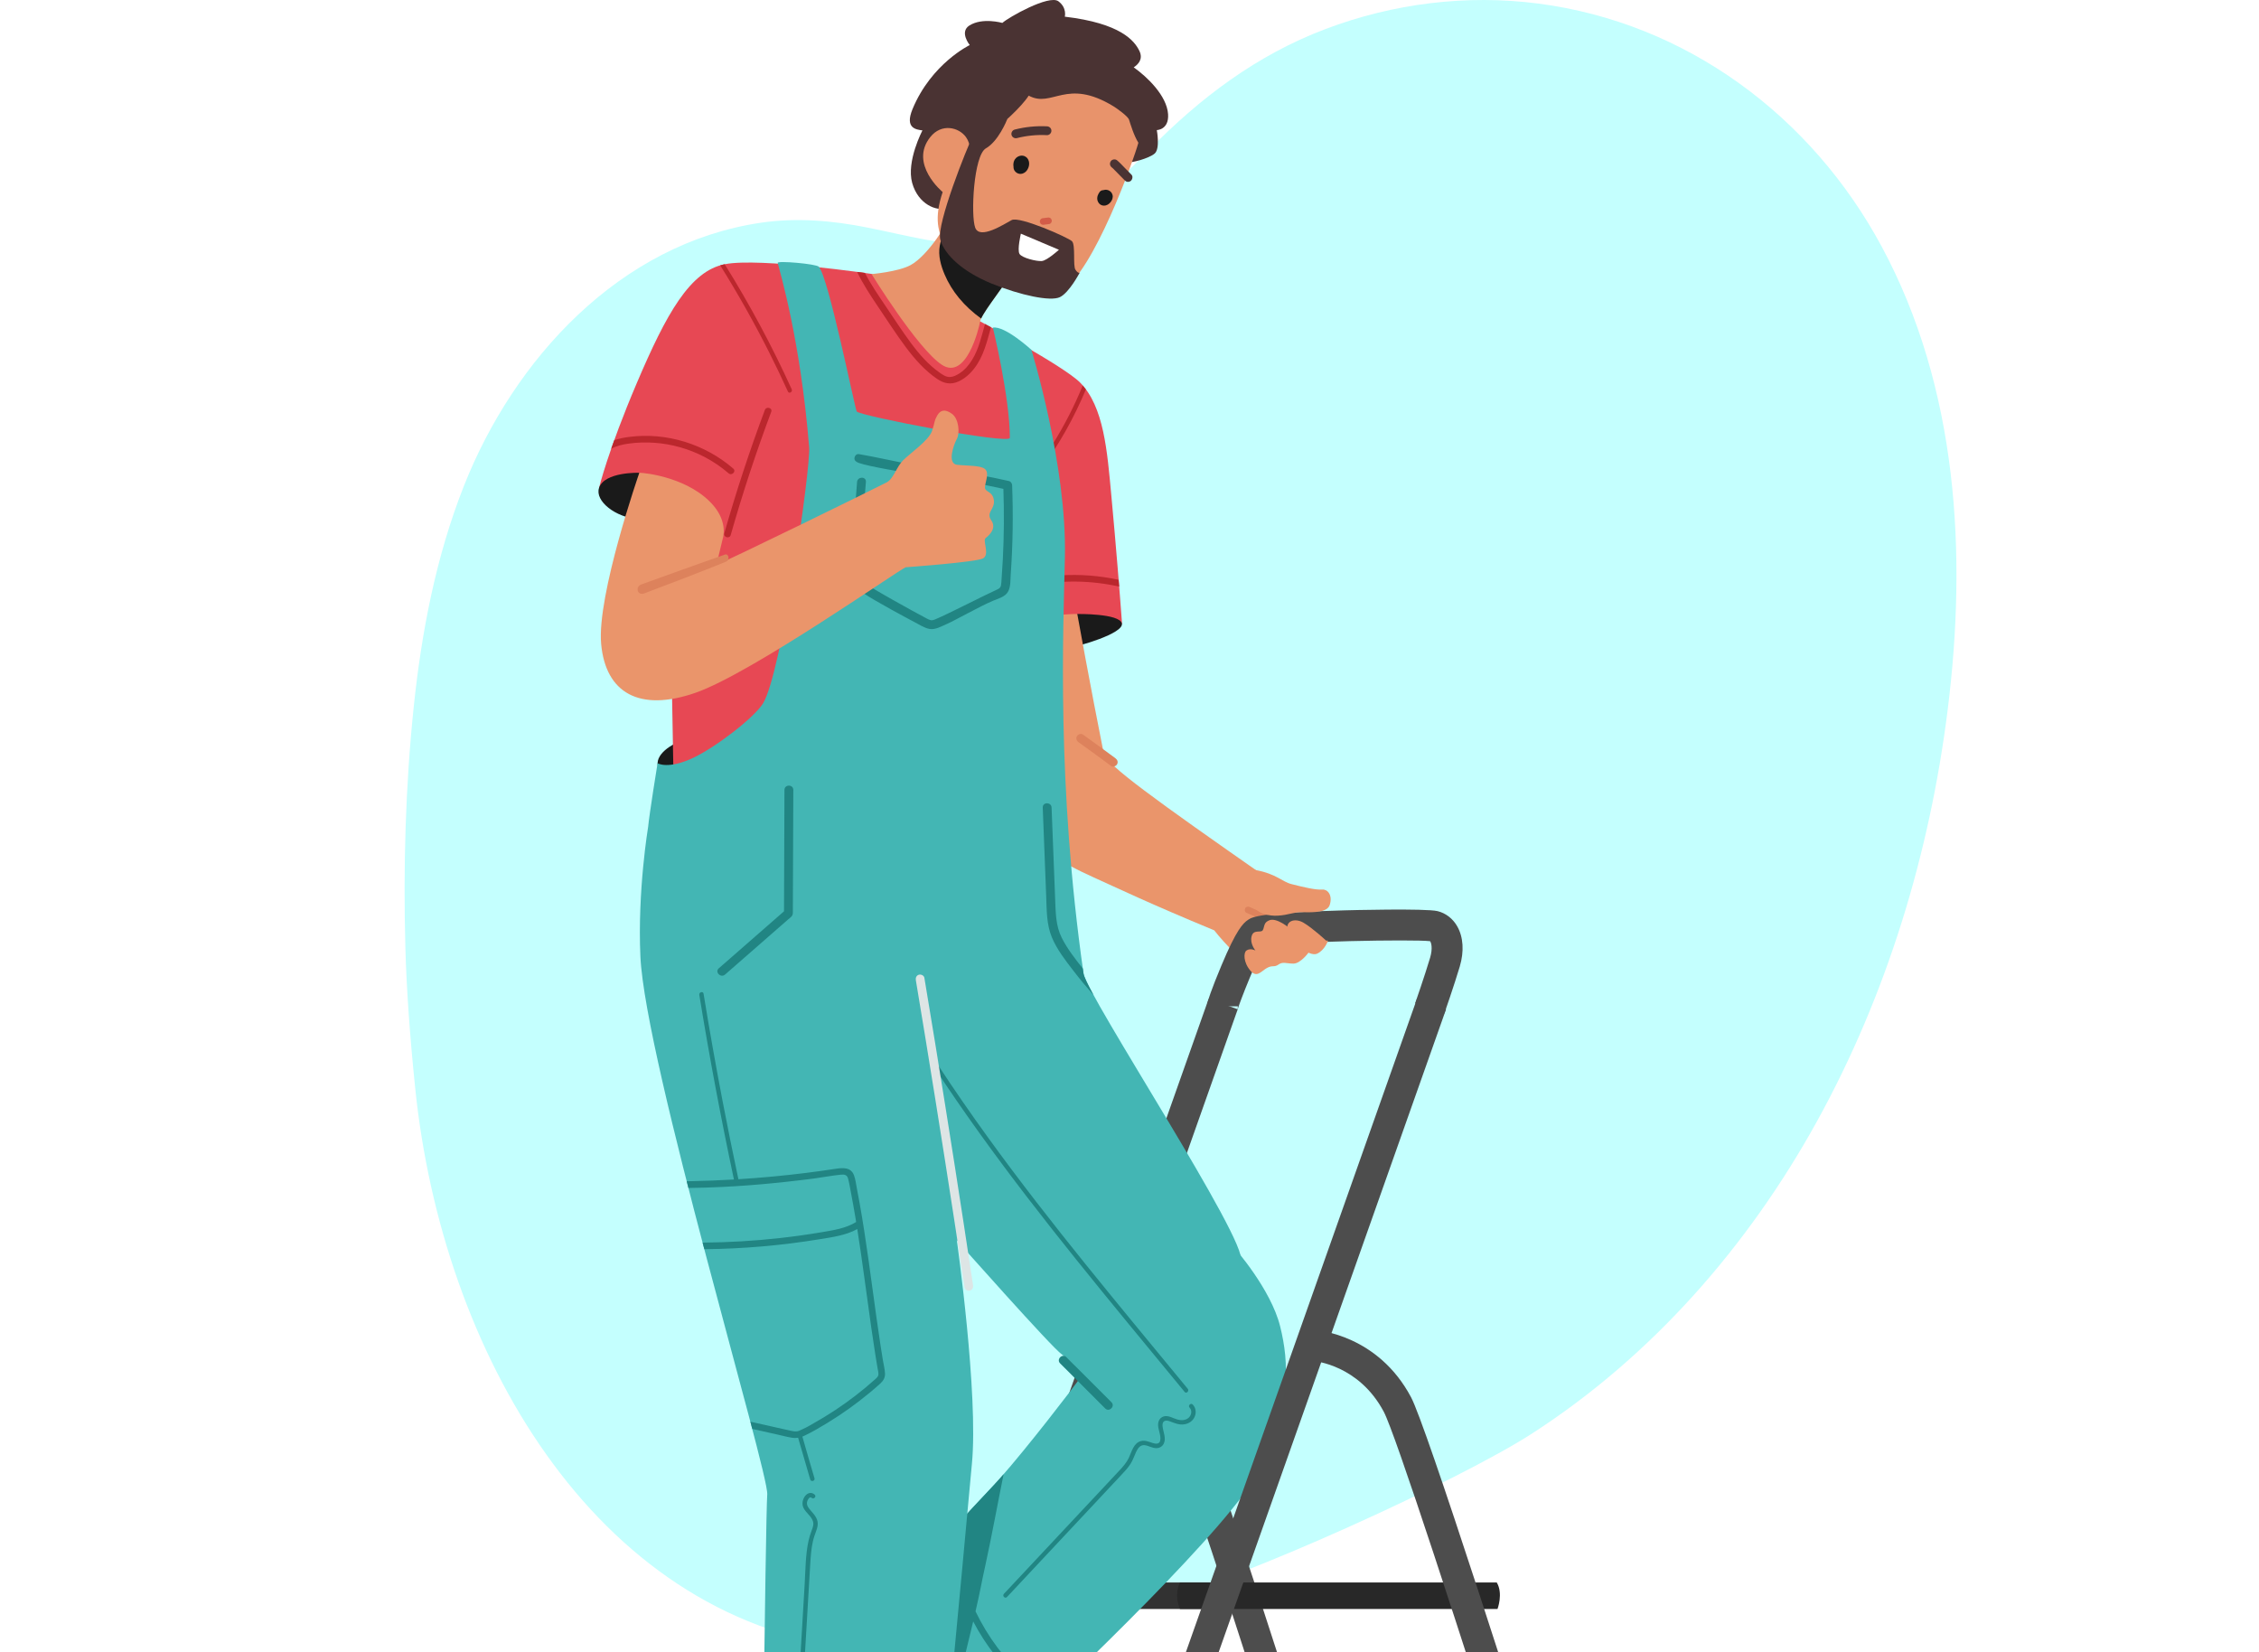 <svg width="268" height="196" viewBox="0 0 268 196" fill="none" xmlns="http://www.w3.org/2000/svg">
<rect x="0" y="0" width="268" height="196" fill="#333333" stroke="none"/>
<g clip-path="url(#clip0_203_4)">
<rect width="268" height="196" fill="white"/>
<path d="M215.563 133.007C223.843 118.008 228.916 101.275 231.054 84.293C233.395 65.704 232.269 46.031 223.242 29.256C214.9 13.755 200.076 2.712 182.503 0.423C173.984 -0.686 165.278 0.408 157.248 3.445C149.089 6.532 142.38 11.602 136.313 17.785C130.82 23.383 125.026 28.906 116.726 29.087C112.062 29.188 107.503 27.911 102.968 27.004C98.75 26.161 94.527 25.791 90.255 26.421C73.545 28.886 60.975 42.57 55.011 57.704C51.724 66.047 50.013 74.939 49.084 83.836C48.093 93.326 47.837 102.91 48.093 112.446C48.224 117.31 48.634 122.999 49.26 129.101C52.448 160.178 70.324 191.692 100.89 195.478C102.61 195.691 108.298 196.247 109.991 195.875L136.912 189.969C146.929 187.562 173.115 175.631 181.766 170.04C196.005 160.841 207.387 147.82 215.563 133.007Z" fill="#C4FFFE"/>
<path d="M180.76 300.975C167.127 257.017 140.627 172.544 137.928 167.463C134.985 161.922 129.771 161.459 129.549 161.442L129.797 157.783C130.098 157.802 137.236 158.344 141.165 165.742C144.699 172.395 182.648 294.685 184.262 299.889L180.76 300.975Z" fill="#4D4D4D"/>
<path d="M143.384 118.495L79.243 299.821L82.7 301.044L146.841 119.718L143.384 118.495Z" fill="#4D4D4D"/>
<path d="M113.473 187.717C113.473 187.717 112.714 189.065 113.473 190.86H143.706C143.706 190.86 144.404 189.025 143.618 187.717H113.473Z" fill="#323232"/>
<path d="M139.986 187.717C139.986 187.717 139.228 189.065 139.986 190.86H177.659C177.659 190.86 178.357 189.025 177.571 187.717H139.986Z" fill="#282828"/>
<path d="M80.709 87.903C80.709 87.903 78.07 88.928 78.01 90.535C77.952 92.145 80.496 91.721 81.238 91.454C81.982 91.189 80.709 87.903 80.709 87.903Z" fill="#1A1A1A"/>
<path d="M71.069 57.876C71.069 57.876 72.097 53.54 75.573 45.381C79.052 37.223 81.86 32.139 86.006 31.337C90.153 30.535 103.443 32.497 103.443 32.497L116.279 38.12C116.279 38.12 126.212 43.431 128.141 45.381C130.973 48.245 131.355 53.53 131.842 58.757C132.39 64.638 132.86 70.501 133.108 73.889C133.187 74.956 124.999 76.749 125.133 77.15C125.268 77.551 122.524 104.505 123.194 106.511C123.862 108.517 80.123 104.637 80.123 104.637L79.455 67.05L78.386 60.228L71.069 57.876Z" fill="#E74854"/>
<path d="M132.776 69.585C132.755 69.318 132.732 69.049 132.711 68.776C130.45 68.286 128.124 68.103 125.805 68.251C124.68 68.323 123.56 68.474 122.454 68.695C121.958 68.792 122.169 69.55 122.663 69.453C125.998 68.785 129.465 68.841 132.776 69.585Z" fill="#BB272D"/>
<path d="M90.739 48.637C88.938 53.442 87.335 58.319 85.932 63.254C85.793 63.741 86.551 63.95 86.69 63.463C88.093 58.528 89.698 53.651 91.498 48.846C91.674 48.373 90.913 48.166 90.739 48.637Z" fill="#BB272D"/>
<path d="M86.439 56.144C86.819 56.473 87.378 55.921 86.995 55.587C83.647 52.684 79.073 51.255 74.667 51.824C74.055 51.902 73.443 52.018 72.868 52.225C72.74 52.58 72.62 52.92 72.506 53.243C73.144 52.879 73.89 52.716 74.614 52.617C75.625 52.475 76.657 52.454 77.677 52.526C79.718 52.672 81.736 53.247 83.552 54.189C84.586 54.727 85.557 55.381 86.439 56.144Z" fill="#BB272D"/>
<path d="M116.856 38.431C116.455 39.878 116.128 41.369 115.342 42.661C114.955 43.299 114.456 43.886 113.825 44.291C113.496 44.502 113.116 44.702 112.717 44.72C112.25 44.741 111.847 44.463 111.483 44.208C110.136 43.264 109.036 41.998 108.065 40.683C107.012 39.259 106.049 37.768 105.059 36.3C104.199 35.024 103.32 33.744 102.61 32.376C102.353 32.341 102.04 32.297 101.683 32.251C102.376 33.682 103.248 35.015 104.138 36.337C105.228 37.953 106.286 39.602 107.452 41.168C108.515 42.592 109.702 43.941 111.179 44.948C111.97 45.486 112.779 45.662 113.677 45.265C114.449 44.924 115.089 44.345 115.599 43.681C116.689 42.26 117.097 40.516 117.568 38.816C117.287 38.665 117.051 38.535 116.856 38.431Z" fill="#BB272D"/>
<path d="M85.442 31.476C87.562 34.871 89.528 38.364 91.323 41.942C92.07 43.429 92.787 44.931 93.476 46.446C93.615 46.752 94.067 46.485 93.928 46.181C91.602 41.068 88.944 36.11 85.976 31.342C85.797 31.379 85.619 31.425 85.442 31.476Z" fill="#BB272D"/>
<path d="M128.453 45.731C127.47 48.132 126.287 50.446 124.91 52.647C124.325 53.581 123.704 54.493 123.054 55.381C122.855 55.652 123.309 55.914 123.507 55.645C125.647 52.719 127.43 49.541 128.826 46.197C128.708 46.037 128.583 45.882 128.453 45.731Z" fill="#BB272D"/>
<path d="M127.803 72.832C127.803 72.832 132.812 72.755 133.093 73.952C133.374 75.146 127.701 76.749 127.04 76.774C126.379 76.797 127.803 72.832 127.803 72.832Z" fill="#1A1A1A"/>
<path d="M153.078 107.715C151.837 107.063 151.276 104.804 150.237 104.078C137.176 94.953 131.207 90.691 130.94 89.353C129.368 81.489 127.805 72.829 127.805 72.829C127.805 72.829 117.831 72.709 116.507 78.509C115.419 83.277 118.914 92.421 120.124 96.382C121.133 99.684 125.945 102.367 129.779 104.09C132.348 105.245 136.293 107.147 144.052 110.356C145.228 111.882 147.997 114.649 147.997 114.649L153.078 107.715Z" fill="#EA956B"/>
<path d="M150.214 108.38C149.873 108.26 149.534 108.132 149.201 107.998C149.122 107.965 149.043 107.933 148.964 107.9C148.945 107.893 148.929 107.886 148.911 107.879C148.908 107.877 148.897 107.873 148.876 107.866C148.839 107.849 148.804 107.835 148.767 107.819C148.598 107.747 148.431 107.671 148.264 107.594C148.078 107.508 147.832 107.534 147.726 107.736C147.635 107.91 147.668 108.181 147.867 108.274C148.567 108.596 149.279 108.886 150.005 109.141C150.2 109.208 150.444 109.065 150.488 108.867C150.539 108.645 150.423 108.455 150.214 108.38Z" fill="#DD825C"/>
<path d="M132.335 89.949C131.062 88.998 129.777 88.061 128.483 87.138C128.253 86.973 127.901 87.096 127.766 87.326C127.613 87.588 127.722 87.878 127.954 88.042C129.248 88.965 130.533 89.902 131.806 90.853C132.033 91.022 132.39 90.89 132.523 90.665C132.68 90.396 132.562 90.118 132.335 89.949Z" fill="#DD825C"/>
<path d="M118.7 198.028C118.7 198.028 113.236 202.731 112.853 203.491C112.473 204.254 117.556 211.879 118.572 212.642C119.588 213.405 120.478 213.533 121.369 214.041C122.259 214.549 122.385 215.947 122.512 216.71C122.64 217.473 110.184 217.218 108.533 217.09C106.882 216.963 99.51 202.856 98.366 201.077C97.223 199.299 104.848 195.231 106.372 193.96C107.898 192.689 111.327 189.385 111.327 189.385L118.7 198.028Z" fill="#EA956B"/>
<path d="M121.369 214.041C120.479 213.533 119.591 213.405 118.573 212.642C117.557 211.879 112.474 204.254 112.854 203.491C112.956 203.285 113.431 202.793 114.067 202.183C113.923 201.812 113.007 199.558 111.787 198.726C110.456 197.817 108.336 198.06 108.035 198.12C107.81 198.165 106.88 195.358 106.418 193.923C106.405 193.935 106.388 193.948 106.372 193.962C104.846 195.233 97.221 199.301 98.367 201.08C99.51 202.858 106.882 216.965 108.533 217.093C110.185 217.22 122.64 217.473 122.513 216.712C122.385 215.947 122.26 214.549 121.369 214.041Z" fill="#6C4E4E"/>
<path d="M133.953 19.195C134.052 19.387 136.323 18.8 136.988 18.211C137.656 17.625 137.239 15.431 137.239 15.431C137.239 15.431 138.7 15.405 138.577 13.543C138.431 11.354 136.1 9.118 134.5 7.989C134.994 7.664 135.655 7.043 135.175 6.043C134.595 4.835 132.953 2.76 126.325 1.978C126.325 1.978 126.606 0.93 125.567 0.153C124.465 -0.67 119.621 2.068 118.916 2.718C118.916 2.718 116.543 2.041 114.999 3.029C113.791 3.801 115.048 5.345 115.048 5.345C115.048 5.345 110.509 7.518 108.262 12.933C107.304 15.243 108.714 15.368 109.436 15.468C109.436 15.468 107.504 19.13 108.218 21.701C108.935 24.273 111.168 25.087 112.2 24.681C113.234 24.28 133.953 19.195 133.953 19.195Z" fill="#4A3333"/>
<path d="M112.416 25.996C112.703 26.026 110.183 30.282 108.021 31.451C106.553 32.244 103.399 32.511 103.399 32.511C103.399 32.511 108.854 41.376 111.734 43.269C114.614 45.163 116.129 39.025 116.279 38.116C116.43 37.207 119.007 34.099 119.916 32.508C120.825 30.922 112.416 25.996 112.416 25.996Z" fill="#E8936B"/>
<path d="M112.732 26.184C112.191 27.121 111.679 28.088 111.489 29.16C111.285 30.314 111.614 31.495 112.064 32.555C112.49 33.559 113.077 34.514 113.775 35.354C114.538 36.275 115.426 37.086 116.4 37.784C116.934 36.606 119.1 33.949 119.918 32.515C120.721 31.105 114.244 27.096 112.732 26.184Z" fill="#1A1A1A"/>
<path d="M135.053 16.934C134.509 18.958 129.743 32.205 126.005 34.459C124.07 35.625 120.163 34.319 118.442 33.443C113.139 30.739 109.836 28.71 111.835 22.782C111.835 22.782 107.807 19.452 110.37 16.252C111.696 14.594 113.753 15.085 114.602 16.266C115.158 17.04 115.202 18.279 115.202 18.279C115.202 18.279 116.223 16.778 117.786 15.572C118.878 14.731 121.114 12.771 122.044 11.345C124.845 12.864 126.482 9.174 132.111 12.616C132.477 12.841 133.808 13.782 133.943 14.193C134.112 14.712 134.509 16.066 135.053 16.934Z" fill="#E8936B"/>
<path d="M121.842 18.726C121.747 18.622 121.629 18.555 121.499 18.503C121.453 18.485 121.406 18.48 121.358 18.471C121.309 18.462 121.263 18.455 121.214 18.457C120.966 18.466 120.743 18.557 120.558 18.721C120.502 18.77 120.458 18.833 120.414 18.889C120.393 18.916 120.374 18.946 120.358 18.977C120.326 19.044 120.291 19.113 120.27 19.185C120.247 19.259 120.238 19.338 120.226 19.417C120.21 19.533 120.224 19.651 120.238 19.767C120.238 19.77 120.238 19.772 120.24 19.772C120.238 19.793 120.235 19.814 120.238 19.835C120.245 19.939 120.254 19.999 120.289 20.092C120.305 20.136 120.319 20.178 120.344 20.217C120.421 20.335 120.502 20.421 120.62 20.5C120.736 20.577 120.861 20.607 120.996 20.628C121.045 20.635 121.086 20.63 121.135 20.623C121.188 20.619 121.237 20.614 121.288 20.598C121.439 20.549 121.546 20.489 121.669 20.387C121.747 20.319 121.815 20.231 121.873 20.145C121.931 20.057 121.975 19.957 122.014 19.86C122.037 19.805 122.051 19.744 122.063 19.684C122.081 19.582 122.1 19.484 122.093 19.382C122.086 19.283 122.079 19.181 122.047 19.086C121.995 18.949 121.944 18.837 121.842 18.726Z" fill="#1A1A1A"/>
<path d="M131.796 22.771C131.754 22.727 131.701 22.687 131.652 22.65C131.599 22.611 131.534 22.587 131.476 22.562C131.455 22.553 131.432 22.543 131.409 22.539C131.344 22.525 131.276 22.511 131.209 22.506C131.142 22.504 131.07 22.513 131.005 22.525C130.968 22.532 130.931 22.544 130.896 22.557C130.85 22.555 130.803 22.557 130.759 22.569C130.622 22.608 130.513 22.685 130.435 22.803C130.349 22.935 130.268 23.072 130.219 23.223C130.21 23.251 130.203 23.279 130.198 23.306C130.187 23.371 130.17 23.439 130.17 23.503C130.168 23.571 130.177 23.64 130.187 23.708C130.191 23.735 130.196 23.761 130.205 23.787C130.249 23.926 130.3 24.025 130.395 24.137C130.437 24.185 130.493 24.225 130.544 24.264C130.597 24.304 130.664 24.327 130.725 24.352C130.764 24.369 130.806 24.373 130.847 24.38C130.894 24.387 130.936 24.396 130.982 24.394C131.047 24.389 131.116 24.387 131.179 24.369C131.244 24.35 131.307 24.325 131.367 24.297C131.45 24.259 131.529 24.197 131.599 24.141C131.671 24.083 131.726 24.009 131.784 23.937C131.819 23.893 131.849 23.849 131.875 23.8C131.919 23.717 131.963 23.626 131.981 23.534C131.995 23.469 132.012 23.399 132.012 23.332C132.012 23.265 132.007 23.191 131.988 23.123C131.951 22.986 131.889 22.87 131.796 22.771Z" fill="#1A1A1A"/>
<path d="M124.595 25.86L124.504 25.818C124.437 25.797 124.368 25.795 124.298 25.811C124.087 25.836 123.876 25.864 123.665 25.89C123.612 25.901 123.565 25.922 123.526 25.957C123.482 25.982 123.447 26.02 123.421 26.066C123.37 26.147 123.347 26.268 123.373 26.363C123.401 26.46 123.456 26.555 123.549 26.606L123.639 26.648C123.707 26.669 123.776 26.671 123.846 26.655C124.057 26.629 124.268 26.602 124.479 26.576C124.532 26.564 124.579 26.544 124.618 26.509C124.662 26.483 124.697 26.446 124.722 26.4C124.773 26.319 124.797 26.198 124.771 26.103C124.743 26.006 124.685 25.91 124.595 25.86Z" fill="#D35C48"/>
<path d="M131.893 19.855C131.928 19.886 131.965 19.916 132 19.946C132.016 19.962 132.035 19.976 132.051 19.992C132.093 20.032 132.086 20.025 132.03 19.971C132.065 19.99 132.102 20.041 132.13 20.069C132.162 20.101 132.195 20.134 132.227 20.169C132.357 20.301 132.485 20.433 132.615 20.563C132.881 20.834 133.148 21.108 133.417 21.379C133.514 21.479 133.619 21.553 133.762 21.569C133.892 21.583 134.055 21.544 134.154 21.456C134.349 21.282 134.435 20.927 134.231 20.718C133.955 20.438 133.679 20.157 133.403 19.876C133.113 19.582 132.833 19.271 132.515 19.009C132.301 18.835 131.935 18.895 131.782 19.123C131.615 19.368 131.666 19.67 131.893 19.855Z" fill="#4A3333"/>
<path d="M120.638 16.384C121.804 16.087 122.996 15.969 124.2 16.032C124.483 16.045 124.731 15.797 124.735 15.521C124.742 15.231 124.508 14.999 124.225 14.986C122.936 14.918 121.635 15.05 120.385 15.368C120.111 15.438 119.935 15.728 120.004 16.004C120.069 16.277 120.362 16.453 120.638 16.384Z" fill="#4A3333"/>
<path d="M119.509 14.107C119.426 14.332 118.422 16.769 116.965 17.595C115.511 18.42 115.147 25.56 115.697 27.012C116.246 28.464 119.106 26.595 120.022 26.105C120.935 25.614 126.728 28.172 127.176 28.615C127.623 29.058 127.269 31.516 127.586 31.991C127.904 32.467 128.085 32.355 128.085 32.355C128.085 32.355 126.854 34.709 125.745 35.245C124.634 35.783 121.091 35.038 117.67 33.649C114.25 32.26 112.051 30.236 111.557 28.429C111.061 26.623 114.781 17.358 115.395 16.182C116.01 15.004 119.509 14.107 119.509 14.107Z" fill="#4A3333"/>
<path d="M121.113 27.717L125.628 29.628C125.628 29.628 124.223 30.906 123.599 30.964C122.975 31.019 121.247 30.597 120.953 30.122C120.658 29.644 121.113 27.717 121.113 27.717Z" fill="white"/>
<path d="M146.484 148.069C146.484 148.069 150.763 152.899 151.867 157.315C152.971 161.73 153.11 166.561 149.52 174.151C146.454 180.635 126.464 199.612 120.708 205.001C119.727 205.919 117.206 203.672 114.959 200.386C112.775 197.193 110.312 193.51 109.087 191.402C106.604 187.124 115.298 179.121 118.609 175.394C121.921 171.667 127.304 164.631 127.992 163.664C128.683 162.697 125.935 160.619 125.935 160.619L146.484 148.069Z" fill="#43B6B4"/>
<path d="M121.687 199.115C119.203 196.868 117.183 194.157 115.732 191.142C116.311 188.647 116.362 188.116 116.912 185.616C117.693 182.05 118.336 178.45 119.066 174.872C118.911 175.051 118.758 175.225 118.609 175.392C115.298 179.118 106.604 187.121 109.087 191.4C110.117 193.174 112.023 196.061 113.904 198.835C114.231 197.32 115.108 193.849 115.456 192.339C116.898 195.092 118.825 197.582 121.133 199.67C121.506 200.008 122.065 199.454 121.687 199.115Z" fill="#218583"/>
<path d="M76.893 98.084C76.893 98.084 75.62 105.667 75.975 113.466C76.543 125.919 91.225 174.663 91.023 177.27C90.821 179.879 90.22 231.042 90.42 232.447C90.622 233.852 106.873 233.852 108.478 233.451C110.083 233.05 114.499 181.885 115.301 173.659C116.103 165.433 113.515 147.132 113.515 147.132C113.515 147.132 124.932 160.014 125.936 160.617C126.94 161.22 146.202 151.788 147.204 149.58C148.208 147.373 128.914 118.06 128.545 115.472C125.335 93 126.145 74.743 126.337 66.113C126.583 55.144 122.362 41.499 122.362 41.499C122.362 41.499 119.229 38.614 117.789 38.862C117.789 38.862 119.804 47.118 119.804 51.935C119.804 52.781 101.885 49.305 101.637 48.809C101.389 48.312 98.286 32.847 97.138 31.636C96.816 31.298 92.196 30.899 92.263 31.186C92.475 32.088 94.963 40.258 95.995 53.059C96.187 55.448 92.725 79.9 90.517 83.446C89.474 85.12 85.016 88.564 82.299 89.865C79.265 91.317 78.011 90.538 78.011 90.538C78.011 90.538 77.025 96.611 76.893 98.084Z" fill="#43B6B4"/>
<path d="M120.076 57.565C120.067 57.343 119.921 57.113 119.691 57.06C117.333 56.517 114.951 56.097 112.551 55.791C111.391 55.643 110.227 55.511 109.077 55.302C107.917 55.091 103.321 54.089 101.89 53.866C101.609 53.822 101.366 54.087 101.366 54.391C101.366 54.65 101.621 54.819 101.89 54.915C103.177 55.367 107.317 56.021 108.427 56.241C110.749 56.7 113.119 56.874 115.449 57.273C116.653 57.48 117.85 57.723 119.039 57.99C119.134 60.775 119.118 63.565 118.972 66.347C118.935 67.078 118.889 67.808 118.833 68.539C118.812 68.834 118.81 69.144 118.754 69.434C118.694 69.736 118.515 69.833 118.246 69.954C116.894 70.557 112.486 72.825 111.117 73.395C110.876 73.495 110.635 73.634 110.373 73.553C110.074 73.462 109.784 73.275 109.506 73.133C108.942 72.848 102.702 69.418 102.28 68.956C102.057 68.713 101.976 68.534 101.985 68.198C101.994 67.834 102.022 67.47 102.043 67.106C102.224 63.79 102.451 60.478 102.727 57.169C102.783 56.496 101.735 56.501 101.679 57.169C101.417 60.327 101.197 63.488 101.02 66.651C100.999 67.02 100.981 67.389 100.96 67.757C100.939 68.14 100.89 68.548 101.02 68.919C101.231 69.525 101.855 69.949 102.556 70.438C103.65 71.204 107.817 73.448 108.43 73.761C108.998 74.051 109.622 74.476 110.25 74.601C110.971 74.742 111.718 74.272 112.363 74.003C113.086 73.701 116.352 71.869 117.801 71.266C118.409 71.013 119.229 70.812 119.582 70.199C119.918 69.617 119.863 68.801 119.909 68.152C120.159 64.629 120.213 61.095 120.076 57.565Z" fill="#218583"/>
<path d="M131.858 166.333L126.507 160.983C126.03 160.505 125.29 161.248 125.768 161.723L131.118 167.073C131.595 167.551 132.335 166.811 131.858 166.333Z" fill="#218583"/>
<path d="M93.065 93.698C93.047 98.499 93.028 103.299 93.012 108.1C90.433 110.354 87.855 112.608 85.276 114.862C84.768 115.307 85.51 116.045 86.018 115.604L93.469 109.092C93.61 108.967 93.78 108.849 93.907 108.71C94.079 108.524 94.06 108.313 94.063 108.079C94.065 107.666 94.065 107.251 94.067 106.838C94.07 105.989 94.074 105.138 94.076 104.289C94.083 102.634 94.088 100.978 94.095 99.324C94.102 97.451 94.109 95.577 94.116 93.705C94.116 93.023 93.07 93.023 93.065 93.698Z" fill="#218583"/>
<path d="M129.735 118.039C129.032 116.747 128.596 115.841 128.545 115.472C128.517 115.28 128.492 115.089 128.466 114.897C127.557 113.747 126.625 112.557 125.964 111.247C125.238 109.809 125.243 108.227 125.18 106.655L124.981 101.551L124.756 95.793C124.73 95.12 123.682 95.118 123.707 95.793C123.844 99.304 123.981 102.817 124.118 106.328C124.181 107.963 124.15 109.654 124.79 111.189C125.403 112.657 126.416 113.944 127.381 115.196C128.132 116.17 128.918 117.119 129.735 118.039Z" fill="#218583"/>
<path d="M140.909 164.738C136.864 159.831 132.804 154.937 128.81 149.989C124.856 145.086 120.977 140.123 117.282 135.022C115.204 132.153 113.185 129.242 111.246 126.279C111.063 125.998 110.608 126.26 110.794 126.543C114.268 131.847 117.992 136.979 121.853 142.006C125.682 146.988 129.641 151.869 133.629 156.723C135.93 159.522 138.235 162.314 140.54 165.109C140.753 165.369 141.122 164.995 140.909 164.738Z" fill="#218583"/>
<path d="M141.503 166.609C141.269 166.366 140.898 166.737 141.132 166.98C141.489 167.349 141.327 167.975 140.928 168.249C140.42 168.597 139.78 168.453 139.256 168.233C138.806 168.045 138.298 167.836 137.839 168.114C137.568 168.279 137.429 168.557 137.398 168.866C137.333 169.54 137.781 170.225 137.64 170.888C137.542 171.347 137.071 171.275 136.724 171.161C136.29 171.02 135.849 170.825 135.386 170.934C134.476 171.148 134.256 172.226 133.911 172.947C133.639 173.513 133.222 173.984 132.797 174.438C132.313 174.958 131.826 175.475 131.341 175.994C129.435 178.03 127.529 180.064 125.622 182.1C123.447 184.422 121.274 186.743 119.099 189.064C118.869 189.31 119.238 189.681 119.47 189.436C123.461 185.175 127.454 180.913 131.445 176.653C131.937 176.129 132.429 175.602 132.92 175.078C133.342 174.628 133.778 174.179 134.115 173.657C134.407 173.207 134.56 172.704 134.787 172.224C134.987 171.804 135.267 171.375 135.791 171.43C136.271 171.482 136.696 171.785 137.187 171.783C137.561 171.783 137.906 171.579 138.069 171.24C138.382 170.584 137.976 169.819 137.92 169.153C137.874 168.592 138.203 168.39 138.753 168.587C139.342 168.798 139.854 169.053 140.501 168.954C141.053 168.87 141.536 168.546 141.747 168.019C141.939 167.534 141.87 166.99 141.503 166.609Z" fill="#218583"/>
<path d="M104.46 159.573C103.769 155.061 103.233 150.527 102.531 146.016C102.357 144.901 102.174 143.785 101.974 142.672C101.872 142.106 101.768 141.541 101.656 140.975C101.557 140.464 101.499 139.913 101.318 139.423C100.951 138.428 99.984 138.514 99.112 138.646C97.96 138.823 96.805 138.983 95.65 139.129C92.976 139.463 90.291 139.713 87.601 139.88C86.949 136.817 86.328 133.749 85.736 130.673C84.92 126.418 84.164 122.151 83.468 117.872C83.415 117.541 82.909 117.682 82.963 118.012C84.157 125.344 85.527 132.647 87.072 139.913C85.379 140.012 83.686 140.08 81.991 140.112C81.817 140.114 81.643 140.117 81.467 140.119C81.534 140.386 81.601 140.65 81.671 140.917C87.088 140.861 91.64 140.362 93.35 140.179C94.437 140.063 95.522 139.933 96.608 139.79C97.656 139.65 98.704 139.444 99.755 139.34C100.188 139.298 100.495 139.358 100.617 139.815C100.75 140.302 100.826 140.81 100.924 141.306C101.13 142.373 101.32 143.444 101.499 144.516C101.522 144.662 101.545 144.808 101.568 144.954C100.342 145.717 98.871 145.93 97.471 146.167C95.826 146.445 94.177 146.677 92.519 146.86C89.477 147.199 86.413 147.378 83.352 147.401C83.422 147.66 83.489 147.923 83.559 148.182C88.118 148.136 92.672 147.744 97.176 147.009C98.702 146.758 100.332 146.554 101.705 145.791C102.317 149.664 102.802 153.555 103.359 157.438C103.514 158.514 103.674 159.59 103.843 160.666C103.929 161.213 104.02 161.76 104.112 162.308C104.152 162.539 104.226 162.795 104.212 163.031C104.196 163.295 104.01 163.442 103.827 163.609C102.347 164.94 100.766 166.155 99.108 167.254C98.28 167.801 97.433 168.319 96.568 168.806C96.144 169.044 95.731 169.306 95.284 169.499C94.813 169.701 94.746 169.784 94.47 169.791C94.219 169.807 93.969 169.749 93.723 169.696C92.155 169.346 90.588 168.993 89.022 168.643C89.099 168.933 89.173 169.218 89.247 169.499C90.249 169.724 91.249 169.949 92.25 170.171C92.814 170.299 93.38 170.452 93.95 170.545C94.208 170.587 94.449 170.587 94.685 170.547C95.156 172.198 95.634 173.849 96.123 175.496C96.218 175.818 96.724 175.681 96.629 175.357C96.139 173.71 95.662 172.059 95.191 170.408C95.267 170.378 95.344 170.348 95.421 170.311C96.367 169.863 97.28 169.323 98.173 168.778C99.947 167.699 101.638 166.486 103.233 165.158C103.637 164.821 104.038 164.481 104.425 164.126C104.787 163.794 105.021 163.425 104.994 162.92C104.966 162.372 104.822 161.818 104.731 161.278C104.636 160.71 104.548 160.142 104.46 159.573Z" fill="#218583"/>
<path d="M106.025 228.92C107.222 228.859 108.416 228.773 109.611 228.662C109.65 228.402 109.689 228.136 109.731 227.86C104.414 228.361 99.052 228.358 93.737 227.83C93.7 227.825 93.665 227.823 93.628 227.818C93.628 227.816 93.628 227.816 93.628 227.813C94.043 220.768 94.46 213.725 94.875 206.68C95.29 199.639 95.701 192.599 96.123 185.558C96.176 184.651 96.237 183.74 96.436 182.852C96.536 182.411 96.684 181.994 96.84 181.572C96.967 181.221 97.062 180.857 96.99 180.482C96.858 179.777 96.244 179.35 95.875 178.777C95.713 178.524 95.685 178.265 95.805 177.982C95.877 177.815 96.081 177.483 96.283 177.669C96.531 177.896 96.902 177.525 96.654 177.298C96.278 176.954 95.815 177.07 95.518 177.453C95.216 177.84 95.103 178.401 95.318 178.854C95.599 179.443 96.237 179.823 96.445 180.452C96.568 180.823 96.427 181.189 96.297 181.537C96.144 181.94 96.014 182.346 95.921 182.771C95.557 184.44 95.564 186.196 95.464 187.896L95.14 193.376L93.839 215.42C93.595 219.534 93.354 223.648 93.111 227.762C92.202 227.665 91.295 227.547 90.388 227.419C90.388 227.69 90.386 227.955 90.386 228.208C95.562 228.929 100.803 229.179 106.025 228.92Z" fill="#218583"/>
<path d="M115.436 152.442C114.724 147.691 113.998 142.944 113.256 138.197C112.516 133.473 111.762 128.749 110.992 124.029C110.554 121.349 110.111 118.668 109.664 115.987C109.617 115.709 109.272 115.551 109.019 115.621C108.722 115.702 108.606 115.985 108.652 116.265C109.443 121.003 110.22 125.743 110.978 130.488C111.734 135.21 112.477 139.933 113.202 144.662C113.615 147.347 114.021 150.035 114.425 152.721C114.466 153.001 114.819 153.154 115.069 153.087C115.371 153.004 115.477 152.723 115.436 152.442Z" fill="#DDE5E5"/>
<path d="M75.842 56.081C75.842 56.081 71.716 55.938 71.069 57.876C70.552 59.425 73.004 61.378 75.754 61.591C78.326 61.788 75.842 56.081 75.842 56.081Z" fill="#1A1A1A"/>
<path d="M107.454 67.289C107.454 67.289 115.798 66.689 116.626 66.237C117.454 65.784 116.552 64.131 116.927 63.832C117.303 63.53 118.279 62.705 117.605 61.726C116.927 60.75 118.054 60.448 117.906 59.321C117.755 58.194 116.779 58.419 116.853 57.742C116.927 57.065 117.38 56.088 116.853 55.636C116.327 55.186 114.759 55.27 113.544 55.133C112.34 54.996 113.14 52.744 113.516 52.067C113.892 51.39 113.764 49.685 112.936 49.085C112.108 48.484 111.549 48.633 111.174 49.31C110.798 49.987 110.949 49.987 110.573 51.114C110.197 52.241 107.983 53.758 107.157 54.583C106.329 55.411 106.03 56.763 105.202 57.215C104.374 57.668 85.824 66.765 84.999 66.99L85.746 63.885C85.746 63.885 86.385 62.044 84.674 60.008C81.903 56.712 76.673 56.081 75.848 56.081C75.848 56.081 70.792 70.599 71.319 76.387C71.845 82.175 75.829 84.506 82.52 82.175C89.203 79.845 106.626 67.591 107.454 67.289Z" fill="#EA956B"/>
<path d="M85.986 65.787C82.533 66.999 79.386 68.133 76.095 69.323C75.309 69.608 75.626 70.694 76.427 70.392C79.701 69.154 82.906 67.936 86.148 66.617C86.609 66.429 86.463 65.617 85.986 65.787Z" fill="#DD825C"/>
<path d="M171.347 120.228L167.885 119.018C167.897 118.985 169.026 115.75 169.664 113.605C170.002 112.46 169.787 111.785 169.657 111.643C167.704 111.409 152.832 111.664 150.084 112.237C149.156 113.531 147.099 118.807 146.796 119.832C146.805 119.797 146.856 119.614 146.856 119.37H143.189C143.189 118.881 143.765 117.258 144.899 114.544C146.673 110.298 147.463 109.514 148.064 109.113C148.574 108.775 149.344 108.26 159.516 107.986C159.907 107.975 169.151 107.731 170.556 108.081C171.533 108.325 172.358 108.965 172.88 109.881C173.608 111.156 173.715 112.849 173.182 114.649C172.518 116.88 171.394 120.094 171.347 120.228Z" fill="#4D4D4D"/>
<path d="M149.968 108.427C151.118 108.758 152.039 108.638 153.423 108.315C154.316 108.107 154.882 108.288 156.123 108.176C157.363 108.065 157.658 107.654 157.76 107.325C158.129 106.126 157.454 105.468 156.872 105.519C156.085 105.586 154.567 105.217 153.215 104.872C152.085 104.584 151.461 103.677 148.987 103.209C146.204 102.685 147.737 107.784 149.968 108.427Z" fill="#EA956B"/>
<path d="M157.55 111.578C157.55 111.578 157.198 112.675 156.273 113.12C155.347 113.563 153.253 111.785 152.808 110.528C152.365 109.271 153.571 108.826 154.645 109.454C155.716 110.082 157.321 111.571 157.321 111.571L157.55 111.578Z" fill="#EA956B"/>
<path d="M155.262 112.972C155.262 112.972 154.302 114.303 153.451 114.303C152.6 114.303 152.194 114.043 151.677 114.414C151.16 114.783 150.974 114.452 150.309 114.82C149.643 115.189 149.119 116.031 148.363 115.164C147.498 114.171 147.514 113.005 147.874 112.752C148.342 112.422 148.941 112.749 148.941 112.749C148.941 112.749 148.261 111.959 148.484 111.07C148.706 110.182 149.59 110.711 149.81 110.342C150.033 109.974 149.866 109.403 150.643 109.146C151.42 108.888 152.823 109.83 153.671 110.753C154.522 111.678 155.262 112.972 155.262 112.972Z" fill="#EA956B"/>
<path d="M168.099 118.493L103.958 299.82L107.415 301.042L171.556 119.716L168.099 118.493Z" fill="#4D4D4D"/>
<path d="M206.999 300.975C193.365 257.017 166.865 172.544 164.166 167.463C161.223 161.922 156.01 161.459 155.787 161.442L156.035 157.783C156.337 157.802 163.475 158.344 167.403 165.742C170.937 172.395 208.886 294.685 210.5 299.889L206.999 300.975Z" fill="#4D4D4D"/>
</g>
<defs>
<clipPath id="clip0_203_4">
<rect width="268" height="196" fill="white"/>
</clipPath>
</defs>
</svg>
